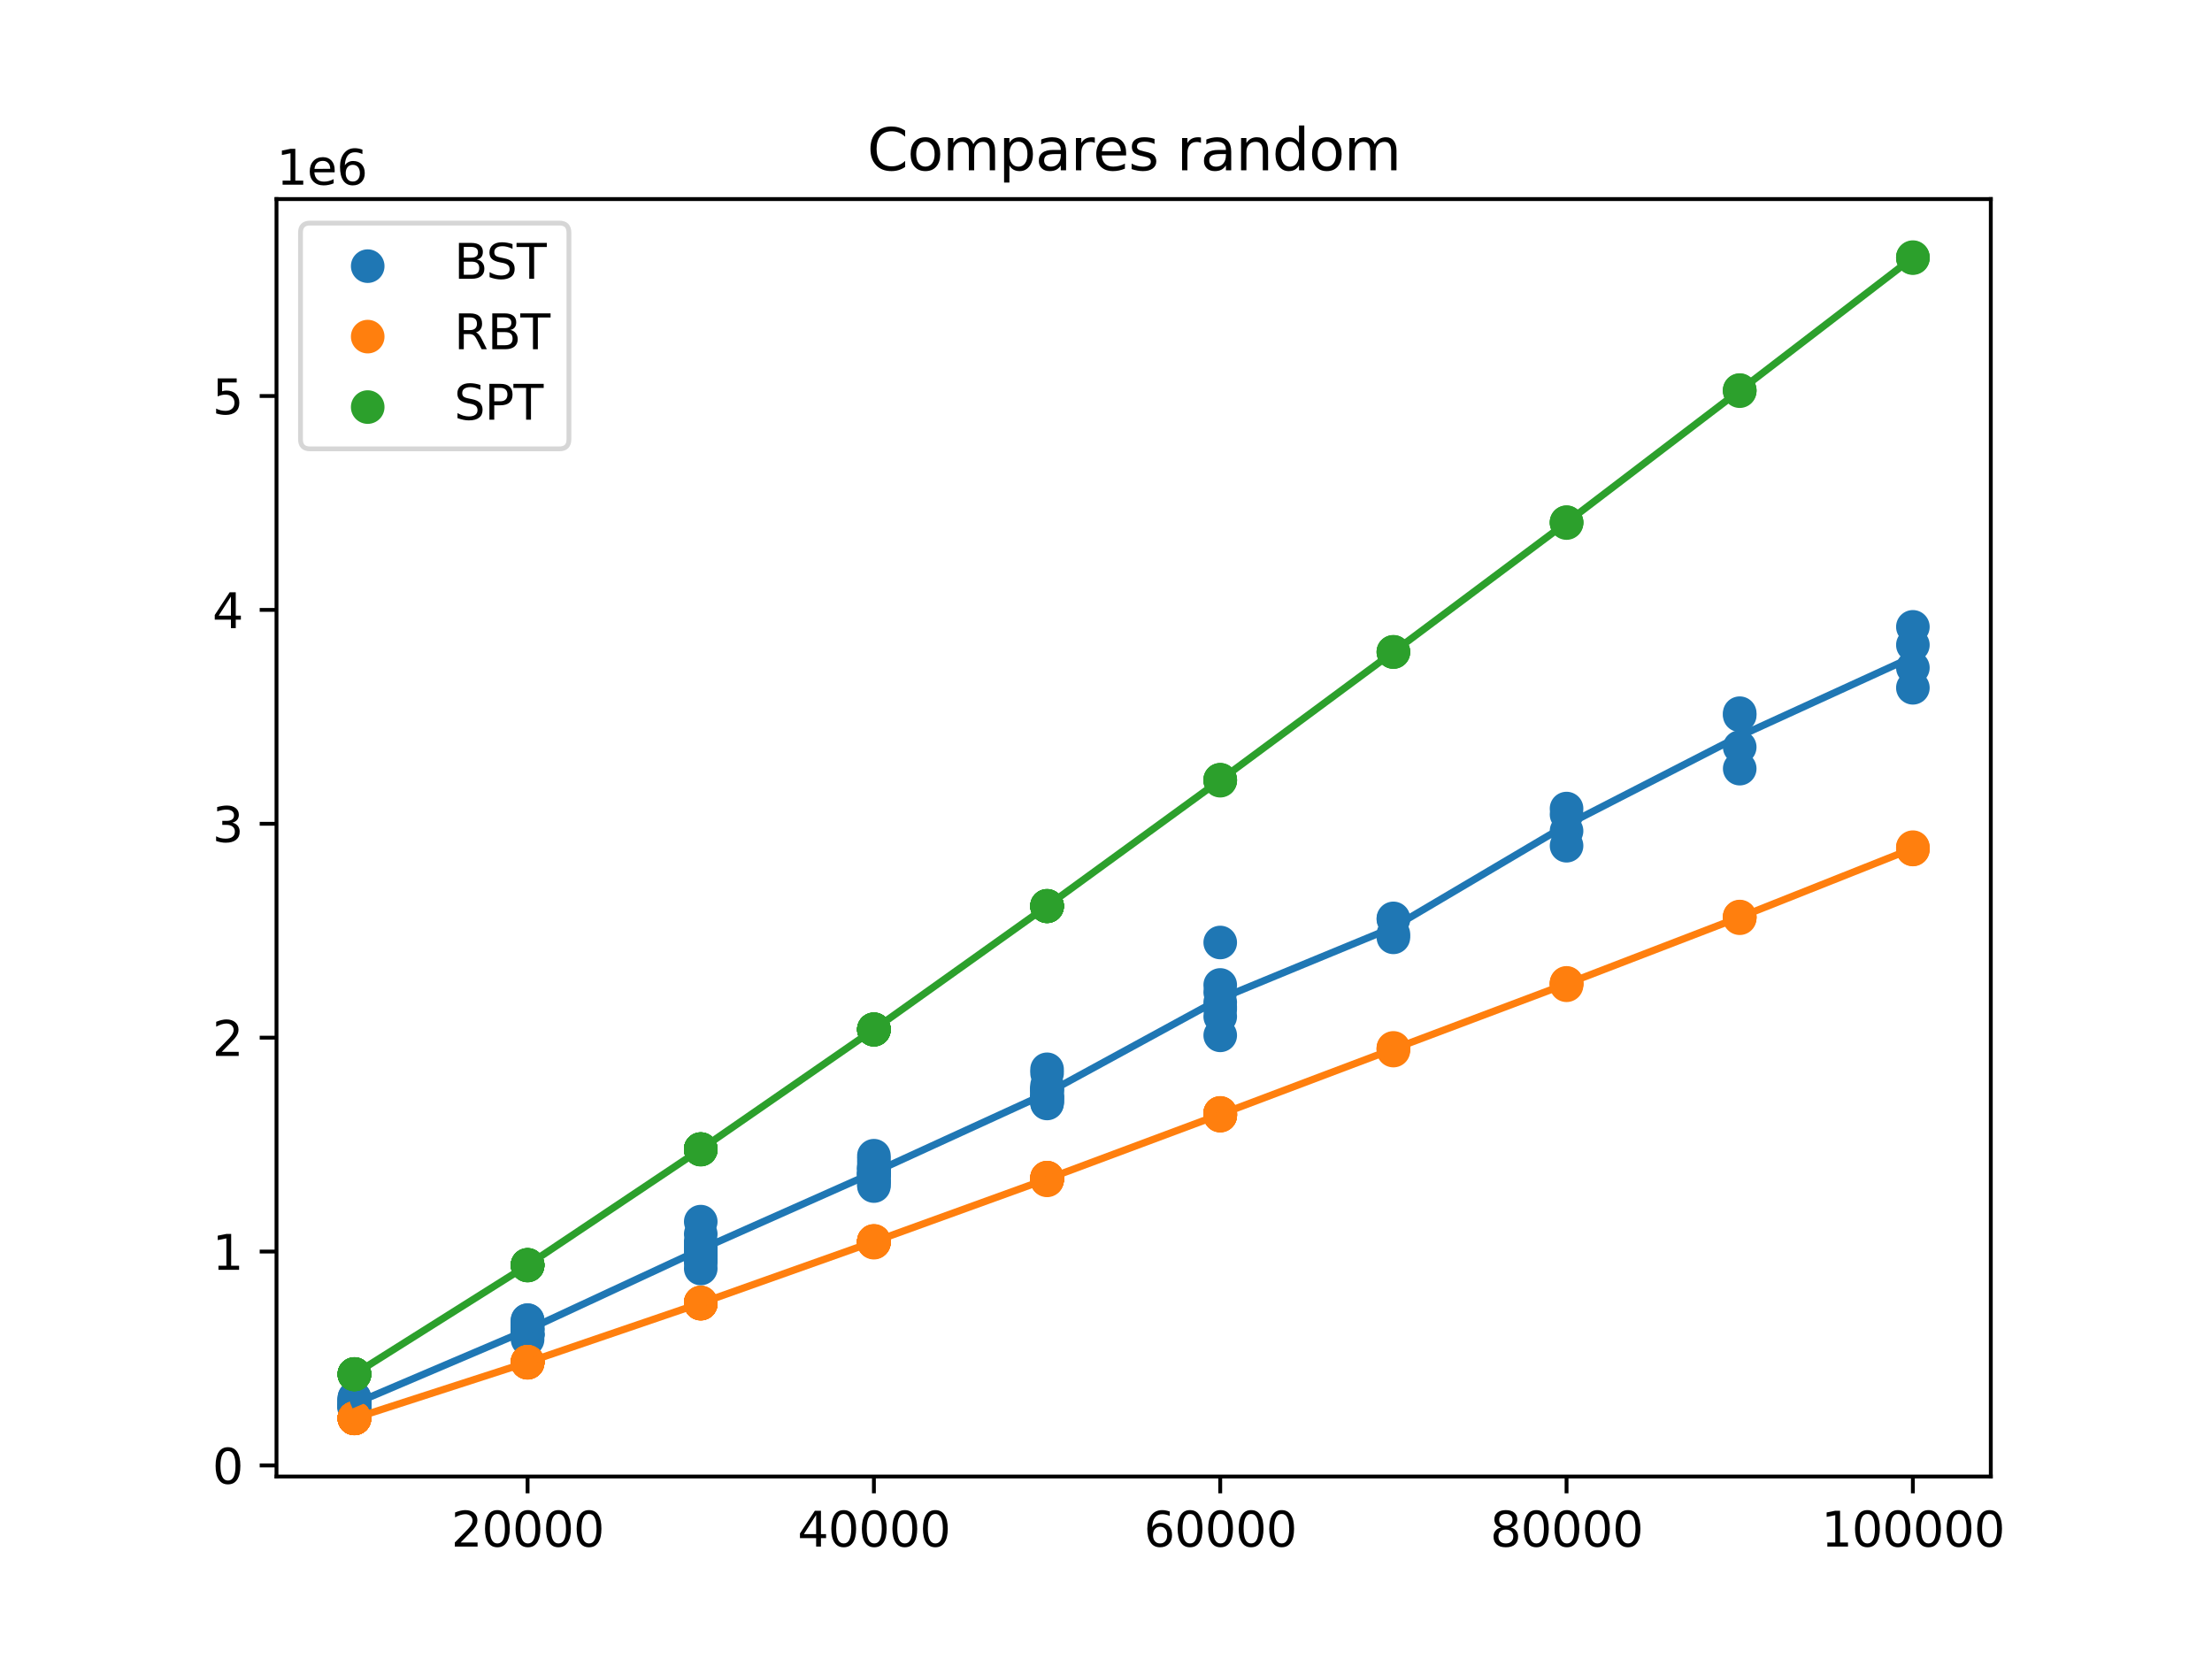 <?xml version="1.0" encoding="utf-8" standalone="no"?>
<!DOCTYPE svg PUBLIC "-//W3C//DTD SVG 1.1//EN"
  "http://www.w3.org/Graphics/SVG/1.1/DTD/svg11.dtd">
<svg xmlns:xlink="http://www.w3.org/1999/xlink" width="460.8pt" height="345.6pt" viewBox="0 0 460.8 345.6" xmlns="http://www.w3.org/2000/svg" version="1.1">
 <defs>
  <style type="text/css">*{stroke-linejoin: round; stroke-linecap: butt}</style>
 </defs>
 <g id="figure_1">
  <g id="patch_1">
   <path d="M 0 345.6 
L 460.8 345.6 
L 460.8 0 
L 0 0 
z
" style="fill: #ffffff"/>
  </g>
  <g id="axes_1">
   <g id="patch_2">
    <path d="M 57.6 307.584 
L 414.72 307.584 
L 414.72 41.472 
L 57.6 41.472 
z
" style="fill: #ffffff"/>
   </g>
   <g id="PathCollection_1">
    <defs>
     <path id="m3f049e6c6f" d="M 0 3 
C 0.796 3 1.559 2.684 2.121 2.121 
C 2.684 1.559 3 0.796 3 0 
C 3 -0.796 2.684 -1.559 2.121 -2.121 
C 1.559 -2.684 0.796 -3 0 -3 
C -0.796 -3 -1.559 -2.684 -2.121 -2.121 
C -2.684 -1.559 -3 -0.796 -3 0 
C -3 0.796 -2.684 1.559 -2.121 2.121 
C -1.559 2.684 -0.796 3 0 3 
z
" style="stroke: #1f77b4"/>
    </defs>
    <g clip-path="url(#p44fe2277cf)">
     <use xlink:href="#m3f049e6c6f" x="73.833" y="291.9" style="fill: #1f77b4; stroke: #1f77b4"/>
     <use xlink:href="#m3f049e6c6f" x="73.833" y="291.627" style="fill: #1f77b4; stroke: #1f77b4"/>
     <use xlink:href="#m3f049e6c6f" x="73.833" y="291.147" style="fill: #1f77b4; stroke: #1f77b4"/>
     <use xlink:href="#m3f049e6c6f" x="73.833" y="292.022" style="fill: #1f77b4; stroke: #1f77b4"/>
     <use xlink:href="#m3f049e6c6f" x="73.833" y="293.498" style="fill: #1f77b4; stroke: #1f77b4"/>
     <use xlink:href="#m3f049e6c6f" x="73.833" y="291.55" style="fill: #1f77b4; stroke: #1f77b4"/>
     <use xlink:href="#m3f049e6c6f" x="73.833" y="293.111" style="fill: #1f77b4; stroke: #1f77b4"/>
     <use xlink:href="#m3f049e6c6f" x="73.833" y="292.772" style="fill: #1f77b4; stroke: #1f77b4"/>
     <use xlink:href="#m3f049e6c6f" x="73.833" y="291.229" style="fill: #1f77b4; stroke: #1f77b4"/>
     <use xlink:href="#m3f049e6c6f" x="73.833" y="292.578" style="fill: #1f77b4; stroke: #1f77b4"/>
     <use xlink:href="#m3f049e6c6f" x="73.833" y="292.882" style="fill: #1f77b4; stroke: #1f77b4"/>
     <use xlink:href="#m3f049e6c6f" x="73.833" y="292.098" style="fill: #1f77b4; stroke: #1f77b4"/>
     <use xlink:href="#m3f049e6c6f" x="73.833" y="293.041" style="fill: #1f77b4; stroke: #1f77b4"/>
     <use xlink:href="#m3f049e6c6f" x="73.833" y="293.312" style="fill: #1f77b4; stroke: #1f77b4"/>
     <use xlink:href="#m3f049e6c6f" x="73.833" y="291.813" style="fill: #1f77b4; stroke: #1f77b4"/>
     <use xlink:href="#m3f049e6c6f" x="73.833" y="293.009" style="fill: #1f77b4; stroke: #1f77b4"/>
     <use xlink:href="#m3f049e6c6f" x="73.833" y="292.948" style="fill: #1f77b4; stroke: #1f77b4"/>
     <use xlink:href="#m3f049e6c6f" x="73.833" y="292.371" style="fill: #1f77b4; stroke: #1f77b4"/>
     <use xlink:href="#m3f049e6c6f" x="73.833" y="292.402" style="fill: #1f77b4; stroke: #1f77b4"/>
     <use xlink:href="#m3f049e6c6f" x="73.833" y="292.936" style="fill: #1f77b4; stroke: #1f77b4"/>
     <use xlink:href="#m3f049e6c6f" x="109.905" y="278.229" style="fill: #1f77b4; stroke: #1f77b4"/>
     <use xlink:href="#m3f049e6c6f" x="109.905" y="276.688" style="fill: #1f77b4; stroke: #1f77b4"/>
     <use xlink:href="#m3f049e6c6f" x="109.905" y="276.857" style="fill: #1f77b4; stroke: #1f77b4"/>
     <use xlink:href="#m3f049e6c6f" x="109.905" y="275.011" style="fill: #1f77b4; stroke: #1f77b4"/>
     <use xlink:href="#m3f049e6c6f" x="109.905" y="278.044" style="fill: #1f77b4; stroke: #1f77b4"/>
     <use xlink:href="#m3f049e6c6f" x="109.905" y="275.393" style="fill: #1f77b4; stroke: #1f77b4"/>
     <use xlink:href="#m3f049e6c6f" x="109.905" y="277.629" style="fill: #1f77b4; stroke: #1f77b4"/>
     <use xlink:href="#m3f049e6c6f" x="109.905" y="277.101" style="fill: #1f77b4; stroke: #1f77b4"/>
     <use xlink:href="#m3f049e6c6f" x="109.905" y="277.11" style="fill: #1f77b4; stroke: #1f77b4"/>
     <use xlink:href="#m3f049e6c6f" x="109.905" y="277.912" style="fill: #1f77b4; stroke: #1f77b4"/>
     <use xlink:href="#m3f049e6c6f" x="109.905" y="277.938" style="fill: #1f77b4; stroke: #1f77b4"/>
     <use xlink:href="#m3f049e6c6f" x="109.905" y="276.686" style="fill: #1f77b4; stroke: #1f77b4"/>
     <use xlink:href="#m3f049e6c6f" x="109.905" y="275.889" style="fill: #1f77b4; stroke: #1f77b4"/>
     <use xlink:href="#m3f049e6c6f" x="109.905" y="278.016" style="fill: #1f77b4; stroke: #1f77b4"/>
     <use xlink:href="#m3f049e6c6f" x="109.905" y="275.848" style="fill: #1f77b4; stroke: #1f77b4"/>
     <use xlink:href="#m3f049e6c6f" x="109.905" y="278.054" style="fill: #1f77b4; stroke: #1f77b4"/>
     <use xlink:href="#m3f049e6c6f" x="109.905" y="278.272" style="fill: #1f77b4; stroke: #1f77b4"/>
     <use xlink:href="#m3f049e6c6f" x="109.905" y="276.074" style="fill: #1f77b4; stroke: #1f77b4"/>
     <use xlink:href="#m3f049e6c6f" x="109.905" y="275.04" style="fill: #1f77b4; stroke: #1f77b4"/>
     <use xlink:href="#m3f049e6c6f" x="109.905" y="279.039" style="fill: #1f77b4; stroke: #1f77b4"/>
     <use xlink:href="#m3f049e6c6f" x="145.978" y="259.464" style="fill: #1f77b4; stroke: #1f77b4"/>
     <use xlink:href="#m3f049e6c6f" x="145.978" y="261.551" style="fill: #1f77b4; stroke: #1f77b4"/>
     <use xlink:href="#m3f049e6c6f" x="145.978" y="264.253" style="fill: #1f77b4; stroke: #1f77b4"/>
     <use xlink:href="#m3f049e6c6f" x="145.978" y="259.987" style="fill: #1f77b4; stroke: #1f77b4"/>
     <use xlink:href="#m3f049e6c6f" x="145.978" y="258.783" style="fill: #1f77b4; stroke: #1f77b4"/>
     <use xlink:href="#m3f049e6c6f" x="145.978" y="262.127" style="fill: #1f77b4; stroke: #1f77b4"/>
     <use xlink:href="#m3f049e6c6f" x="145.978" y="260.882" style="fill: #1f77b4; stroke: #1f77b4"/>
     <use xlink:href="#m3f049e6c6f" x="145.978" y="262.511" style="fill: #1f77b4; stroke: #1f77b4"/>
     <use xlink:href="#m3f049e6c6f" x="145.978" y="261.049" style="fill: #1f77b4; stroke: #1f77b4"/>
     <use xlink:href="#m3f049e6c6f" x="145.978" y="259.395" style="fill: #1f77b4; stroke: #1f77b4"/>
     <use xlink:href="#m3f049e6c6f" x="145.978" y="262.926" style="fill: #1f77b4; stroke: #1f77b4"/>
     <use xlink:href="#m3f049e6c6f" x="145.978" y="257.07" style="fill: #1f77b4; stroke: #1f77b4"/>
     <use xlink:href="#m3f049e6c6f" x="145.978" y="260.544" style="fill: #1f77b4; stroke: #1f77b4"/>
     <use xlink:href="#m3f049e6c6f" x="145.978" y="260.534" style="fill: #1f77b4; stroke: #1f77b4"/>
     <use xlink:href="#m3f049e6c6f" x="145.978" y="260.651" style="fill: #1f77b4; stroke: #1f77b4"/>
     <use xlink:href="#m3f049e6c6f" x="145.978" y="260.754" style="fill: #1f77b4; stroke: #1f77b4"/>
     <use xlink:href="#m3f049e6c6f" x="145.978" y="259.249" style="fill: #1f77b4; stroke: #1f77b4"/>
     <use xlink:href="#m3f049e6c6f" x="145.978" y="258.97" style="fill: #1f77b4; stroke: #1f77b4"/>
     <use xlink:href="#m3f049e6c6f" x="145.978" y="260.359" style="fill: #1f77b4; stroke: #1f77b4"/>
     <use xlink:href="#m3f049e6c6f" x="145.978" y="254.489" style="fill: #1f77b4; stroke: #1f77b4"/>
     <use xlink:href="#m3f049e6c6f" x="182.051" y="244.831" style="fill: #1f77b4; stroke: #1f77b4"/>
     <use xlink:href="#m3f049e6c6f" x="182.051" y="242.268" style="fill: #1f77b4; stroke: #1f77b4"/>
     <use xlink:href="#m3f049e6c6f" x="182.051" y="244.561" style="fill: #1f77b4; stroke: #1f77b4"/>
     <use xlink:href="#m3f049e6c6f" x="182.051" y="241.485" style="fill: #1f77b4; stroke: #1f77b4"/>
     <use xlink:href="#m3f049e6c6f" x="182.051" y="243.967" style="fill: #1f77b4; stroke: #1f77b4"/>
     <use xlink:href="#m3f049e6c6f" x="182.051" y="243.805" style="fill: #1f77b4; stroke: #1f77b4"/>
     <use xlink:href="#m3f049e6c6f" x="182.051" y="243.187" style="fill: #1f77b4; stroke: #1f77b4"/>
     <use xlink:href="#m3f049e6c6f" x="182.051" y="245.951" style="fill: #1f77b4; stroke: #1f77b4"/>
     <use xlink:href="#m3f049e6c6f" x="182.051" y="243.058" style="fill: #1f77b4; stroke: #1f77b4"/>
     <use xlink:href="#m3f049e6c6f" x="182.051" y="247.076" style="fill: #1f77b4; stroke: #1f77b4"/>
     <use xlink:href="#m3f049e6c6f" x="182.051" y="245.822" style="fill: #1f77b4; stroke: #1f77b4"/>
     <use xlink:href="#m3f049e6c6f" x="182.051" y="243.252" style="fill: #1f77b4; stroke: #1f77b4"/>
     <use xlink:href="#m3f049e6c6f" x="182.051" y="240.757" style="fill: #1f77b4; stroke: #1f77b4"/>
     <use xlink:href="#m3f049e6c6f" x="182.051" y="244.504" style="fill: #1f77b4; stroke: #1f77b4"/>
     <use xlink:href="#m3f049e6c6f" x="182.051" y="244.609" style="fill: #1f77b4; stroke: #1f77b4"/>
     <use xlink:href="#m3f049e6c6f" x="182.051" y="244.585" style="fill: #1f77b4; stroke: #1f77b4"/>
     <use xlink:href="#m3f049e6c6f" x="182.051" y="246.762" style="fill: #1f77b4; stroke: #1f77b4"/>
     <use xlink:href="#m3f049e6c6f" x="182.051" y="243.654" style="fill: #1f77b4; stroke: #1f77b4"/>
     <use xlink:href="#m3f049e6c6f" x="182.051" y="246.054" style="fill: #1f77b4; stroke: #1f77b4"/>
     <use xlink:href="#m3f049e6c6f" x="182.051" y="244.538" style="fill: #1f77b4; stroke: #1f77b4"/>
     <use xlink:href="#m3f049e6c6f" x="218.124" y="228.843" style="fill: #1f77b4; stroke: #1f77b4"/>
     <use xlink:href="#m3f049e6c6f" x="218.124" y="226.099" style="fill: #1f77b4; stroke: #1f77b4"/>
     <use xlink:href="#m3f049e6c6f" x="218.124" y="228.044" style="fill: #1f77b4; stroke: #1f77b4"/>
     <use xlink:href="#m3f049e6c6f" x="218.124" y="229.872" style="fill: #1f77b4; stroke: #1f77b4"/>
     <use xlink:href="#m3f049e6c6f" x="218.124" y="227.13" style="fill: #1f77b4; stroke: #1f77b4"/>
     <use xlink:href="#m3f049e6c6f" x="218.124" y="229.514" style="fill: #1f77b4; stroke: #1f77b4"/>
     <use xlink:href="#m3f049e6c6f" x="218.124" y="227.245" style="fill: #1f77b4; stroke: #1f77b4"/>
     <use xlink:href="#m3f049e6c6f" x="218.124" y="222.756" style="fill: #1f77b4; stroke: #1f77b4"/>
     <use xlink:href="#m3f049e6c6f" x="218.124" y="227.007" style="fill: #1f77b4; stroke: #1f77b4"/>
     <use xlink:href="#m3f049e6c6f" x="218.124" y="228.463" style="fill: #1f77b4; stroke: #1f77b4"/>
     <use xlink:href="#m3f049e6c6f" x="218.124" y="223.563" style="fill: #1f77b4; stroke: #1f77b4"/>
     <use xlink:href="#m3f049e6c6f" x="218.124" y="226.622" style="fill: #1f77b4; stroke: #1f77b4"/>
     <use xlink:href="#m3f049e6c6f" x="218.124" y="228.02" style="fill: #1f77b4; stroke: #1f77b4"/>
     <use xlink:href="#m3f049e6c6f" x="218.124" y="228.735" style="fill: #1f77b4; stroke: #1f77b4"/>
     <use xlink:href="#m3f049e6c6f" x="218.124" y="226.912" style="fill: #1f77b4; stroke: #1f77b4"/>
     <use xlink:href="#m3f049e6c6f" x="218.124" y="228.443" style="fill: #1f77b4; stroke: #1f77b4"/>
     <use xlink:href="#m3f049e6c6f" x="218.124" y="229.723" style="fill: #1f77b4; stroke: #1f77b4"/>
     <use xlink:href="#m3f049e6c6f" x="218.124" y="229.196" style="fill: #1f77b4; stroke: #1f77b4"/>
     <use xlink:href="#m3f049e6c6f" x="218.124" y="228.687" style="fill: #1f77b4; stroke: #1f77b4"/>
     <use xlink:href="#m3f049e6c6f" x="218.124" y="229.34" style="fill: #1f77b4; stroke: #1f77b4"/>
     <use xlink:href="#m3f049e6c6f" x="254.196" y="206.699" style="fill: #1f77b4; stroke: #1f77b4"/>
     <use xlink:href="#m3f049e6c6f" x="254.196" y="210.203" style="fill: #1f77b4; stroke: #1f77b4"/>
     <use xlink:href="#m3f049e6c6f" x="254.196" y="215.683" style="fill: #1f77b4; stroke: #1f77b4"/>
     <use xlink:href="#m3f049e6c6f" x="254.196" y="211.766" style="fill: #1f77b4; stroke: #1f77b4"/>
     <use xlink:href="#m3f049e6c6f" x="254.196" y="209.761" style="fill: #1f77b4; stroke: #1f77b4"/>
     <use xlink:href="#m3f049e6c6f" x="254.196" y="205.184" style="fill: #1f77b4; stroke: #1f77b4"/>
     <use xlink:href="#m3f049e6c6f" x="254.196" y="208.799" style="fill: #1f77b4; stroke: #1f77b4"/>
     <use xlink:href="#m3f049e6c6f" x="254.196" y="196.34" style="fill: #1f77b4; stroke: #1f77b4"/>
     <use xlink:href="#m3f049e6c6f" x="290.269" y="191.489" style="fill: #1f77b4; stroke: #1f77b4"/>
     <use xlink:href="#m3f049e6c6f" x="290.269" y="191.317" style="fill: #1f77b4; stroke: #1f77b4"/>
     <use xlink:href="#m3f049e6c6f" x="290.269" y="195.266" style="fill: #1f77b4; stroke: #1f77b4"/>
     <use xlink:href="#m3f049e6c6f" x="290.269" y="194.602" style="fill: #1f77b4; stroke: #1f77b4"/>
     <use xlink:href="#m3f049e6c6f" x="326.342" y="176.181" style="fill: #1f77b4; stroke: #1f77b4"/>
     <use xlink:href="#m3f049e6c6f" x="326.342" y="173.105" style="fill: #1f77b4; stroke: #1f77b4"/>
     <use xlink:href="#m3f049e6c6f" x="326.342" y="169.673" style="fill: #1f77b4; stroke: #1f77b4"/>
     <use xlink:href="#m3f049e6c6f" x="326.342" y="168.437" style="fill: #1f77b4; stroke: #1f77b4"/>
     <use xlink:href="#m3f049e6c6f" x="362.415" y="149.001" style="fill: #1f77b4; stroke: #1f77b4"/>
     <use xlink:href="#m3f049e6c6f" x="362.415" y="155.639" style="fill: #1f77b4; stroke: #1f77b4"/>
     <use xlink:href="#m3f049e6c6f" x="362.415" y="160.123" style="fill: #1f77b4; stroke: #1f77b4"/>
     <use xlink:href="#m3f049e6c6f" x="362.415" y="148.573" style="fill: #1f77b4; stroke: #1f77b4"/>
     <use xlink:href="#m3f049e6c6f" x="398.487" y="134.361" style="fill: #1f77b4; stroke: #1f77b4"/>
     <use xlink:href="#m3f049e6c6f" x="398.487" y="139.097" style="fill: #1f77b4; stroke: #1f77b4"/>
     <use xlink:href="#m3f049e6c6f" x="398.487" y="130.586" style="fill: #1f77b4; stroke: #1f77b4"/>
     <use xlink:href="#m3f049e6c6f" x="398.487" y="143.281" style="fill: #1f77b4; stroke: #1f77b4"/>
    </g>
   </g>
   <g id="PathCollection_2">
    <defs>
     <path id="m120595fb3d" d="M 0 3 
C 0.796 3 1.559 2.684 2.121 2.121 
C 2.684 1.559 3 0.796 3 0 
C 3 -0.796 2.684 -1.559 2.121 -2.121 
C 1.559 -2.684 0.796 -3 0 -3 
C -0.796 -3 -1.559 -2.684 -2.121 -2.121 
C -2.684 -1.559 -3 -0.796 -3 0 
C -3 0.796 -2.684 1.559 -2.121 2.121 
C -1.559 2.684 -0.796 3 0 3 
z
" style="stroke: #ff7f0e"/>
    </defs>
    <g clip-path="url(#p44fe2277cf)">
     <use xlink:href="#m120595fb3d" x="73.833" y="295.407" style="fill: #ff7f0e; stroke: #ff7f0e"/>
     <use xlink:href="#m120595fb3d" x="73.833" y="295.454" style="fill: #ff7f0e; stroke: #ff7f0e"/>
     <use xlink:href="#m120595fb3d" x="73.833" y="295.488" style="fill: #ff7f0e; stroke: #ff7f0e"/>
     <use xlink:href="#m120595fb3d" x="73.833" y="295.451" style="fill: #ff7f0e; stroke: #ff7f0e"/>
     <use xlink:href="#m120595fb3d" x="73.833" y="295.487" style="fill: #ff7f0e; stroke: #ff7f0e"/>
     <use xlink:href="#m120595fb3d" x="73.833" y="295.456" style="fill: #ff7f0e; stroke: #ff7f0e"/>
     <use xlink:href="#m120595fb3d" x="73.833" y="295.473" style="fill: #ff7f0e; stroke: #ff7f0e"/>
     <use xlink:href="#m120595fb3d" x="73.833" y="295.476" style="fill: #ff7f0e; stroke: #ff7f0e"/>
     <use xlink:href="#m120595fb3d" x="73.833" y="295.429" style="fill: #ff7f0e; stroke: #ff7f0e"/>
     <use xlink:href="#m120595fb3d" x="73.833" y="295.42" style="fill: #ff7f0e; stroke: #ff7f0e"/>
     <use xlink:href="#m120595fb3d" x="73.833" y="295.468" style="fill: #ff7f0e; stroke: #ff7f0e"/>
     <use xlink:href="#m120595fb3d" x="73.833" y="295.447" style="fill: #ff7f0e; stroke: #ff7f0e"/>
     <use xlink:href="#m120595fb3d" x="73.833" y="295.416" style="fill: #ff7f0e; stroke: #ff7f0e"/>
     <use xlink:href="#m120595fb3d" x="73.833" y="295.471" style="fill: #ff7f0e; stroke: #ff7f0e"/>
     <use xlink:href="#m120595fb3d" x="73.833" y="295.452" style="fill: #ff7f0e; stroke: #ff7f0e"/>
     <use xlink:href="#m120595fb3d" x="73.833" y="295.431" style="fill: #ff7f0e; stroke: #ff7f0e"/>
     <use xlink:href="#m120595fb3d" x="73.833" y="295.438" style="fill: #ff7f0e; stroke: #ff7f0e"/>
     <use xlink:href="#m120595fb3d" x="73.833" y="295.433" style="fill: #ff7f0e; stroke: #ff7f0e"/>
     <use xlink:href="#m120595fb3d" x="73.833" y="295.468" style="fill: #ff7f0e; stroke: #ff7f0e"/>
     <use xlink:href="#m120595fb3d" x="73.833" y="295.474" style="fill: #ff7f0e; stroke: #ff7f0e"/>
     <use xlink:href="#m120595fb3d" x="109.905" y="283.869" style="fill: #ff7f0e; stroke: #ff7f0e"/>
     <use xlink:href="#m120595fb3d" x="109.905" y="283.775" style="fill: #ff7f0e; stroke: #ff7f0e"/>
     <use xlink:href="#m120595fb3d" x="109.905" y="283.805" style="fill: #ff7f0e; stroke: #ff7f0e"/>
     <use xlink:href="#m120595fb3d" x="109.905" y="283.681" style="fill: #ff7f0e; stroke: #ff7f0e"/>
     <use xlink:href="#m120595fb3d" x="109.905" y="283.714" style="fill: #ff7f0e; stroke: #ff7f0e"/>
     <use xlink:href="#m120595fb3d" x="109.905" y="283.808" style="fill: #ff7f0e; stroke: #ff7f0e"/>
     <use xlink:href="#m120595fb3d" x="109.905" y="283.797" style="fill: #ff7f0e; stroke: #ff7f0e"/>
     <use xlink:href="#m120595fb3d" x="109.905" y="283.799" style="fill: #ff7f0e; stroke: #ff7f0e"/>
     <use xlink:href="#m120595fb3d" x="109.905" y="283.898" style="fill: #ff7f0e; stroke: #ff7f0e"/>
     <use xlink:href="#m120595fb3d" x="109.905" y="283.75" style="fill: #ff7f0e; stroke: #ff7f0e"/>
     <use xlink:href="#m120595fb3d" x="109.905" y="283.774" style="fill: #ff7f0e; stroke: #ff7f0e"/>
     <use xlink:href="#m120595fb3d" x="109.905" y="283.772" style="fill: #ff7f0e; stroke: #ff7f0e"/>
     <use xlink:href="#m120595fb3d" x="109.905" y="283.831" style="fill: #ff7f0e; stroke: #ff7f0e"/>
     <use xlink:href="#m120595fb3d" x="109.905" y="283.802" style="fill: #ff7f0e; stroke: #ff7f0e"/>
     <use xlink:href="#m120595fb3d" x="109.905" y="283.84" style="fill: #ff7f0e; stroke: #ff7f0e"/>
     <use xlink:href="#m120595fb3d" x="109.905" y="283.733" style="fill: #ff7f0e; stroke: #ff7f0e"/>
     <use xlink:href="#m120595fb3d" x="109.905" y="283.771" style="fill: #ff7f0e; stroke: #ff7f0e"/>
     <use xlink:href="#m120595fb3d" x="109.905" y="283.862" style="fill: #ff7f0e; stroke: #ff7f0e"/>
     <use xlink:href="#m120595fb3d" x="109.905" y="283.821" style="fill: #ff7f0e; stroke: #ff7f0e"/>
     <use xlink:href="#m120595fb3d" x="109.905" y="283.667" style="fill: #ff7f0e; stroke: #ff7f0e"/>
     <use xlink:href="#m120595fb3d" x="145.978" y="271.497" style="fill: #ff7f0e; stroke: #ff7f0e"/>
     <use xlink:href="#m120595fb3d" x="145.978" y="271.324" style="fill: #ff7f0e; stroke: #ff7f0e"/>
     <use xlink:href="#m120595fb3d" x="145.978" y="271.55" style="fill: #ff7f0e; stroke: #ff7f0e"/>
     <use xlink:href="#m120595fb3d" x="145.978" y="271.438" style="fill: #ff7f0e; stroke: #ff7f0e"/>
     <use xlink:href="#m120595fb3d" x="145.978" y="271.516" style="fill: #ff7f0e; stroke: #ff7f0e"/>
     <use xlink:href="#m120595fb3d" x="145.978" y="271.5" style="fill: #ff7f0e; stroke: #ff7f0e"/>
     <use xlink:href="#m120595fb3d" x="145.978" y="271.506" style="fill: #ff7f0e; stroke: #ff7f0e"/>
     <use xlink:href="#m120595fb3d" x="145.978" y="271.496" style="fill: #ff7f0e; stroke: #ff7f0e"/>
     <use xlink:href="#m120595fb3d" x="145.978" y="271.44" style="fill: #ff7f0e; stroke: #ff7f0e"/>
     <use xlink:href="#m120595fb3d" x="145.978" y="271.489" style="fill: #ff7f0e; stroke: #ff7f0e"/>
     <use xlink:href="#m120595fb3d" x="145.978" y="271.581" style="fill: #ff7f0e; stroke: #ff7f0e"/>
     <use xlink:href="#m120595fb3d" x="145.978" y="271.543" style="fill: #ff7f0e; stroke: #ff7f0e"/>
     <use xlink:href="#m120595fb3d" x="145.978" y="271.414" style="fill: #ff7f0e; stroke: #ff7f0e"/>
     <use xlink:href="#m120595fb3d" x="145.978" y="271.379" style="fill: #ff7f0e; stroke: #ff7f0e"/>
     <use xlink:href="#m120595fb3d" x="145.978" y="271.456" style="fill: #ff7f0e; stroke: #ff7f0e"/>
     <use xlink:href="#m120595fb3d" x="145.978" y="271.576" style="fill: #ff7f0e; stroke: #ff7f0e"/>
     <use xlink:href="#m120595fb3d" x="145.978" y="271.464" style="fill: #ff7f0e; stroke: #ff7f0e"/>
     <use xlink:href="#m120595fb3d" x="145.978" y="271.518" style="fill: #ff7f0e; stroke: #ff7f0e"/>
     <use xlink:href="#m120595fb3d" x="145.978" y="271.493" style="fill: #ff7f0e; stroke: #ff7f0e"/>
     <use xlink:href="#m120595fb3d" x="145.978" y="271.337" style="fill: #ff7f0e; stroke: #ff7f0e"/>
     <use xlink:href="#m120595fb3d" x="182.051" y="258.69" style="fill: #ff7f0e; stroke: #ff7f0e"/>
     <use xlink:href="#m120595fb3d" x="182.051" y="258.696" style="fill: #ff7f0e; stroke: #ff7f0e"/>
     <use xlink:href="#m120595fb3d" x="182.051" y="258.614" style="fill: #ff7f0e; stroke: #ff7f0e"/>
     <use xlink:href="#m120595fb3d" x="182.051" y="258.693" style="fill: #ff7f0e; stroke: #ff7f0e"/>
     <use xlink:href="#m120595fb3d" x="182.051" y="258.605" style="fill: #ff7f0e; stroke: #ff7f0e"/>
     <use xlink:href="#m120595fb3d" x="182.051" y="258.692" style="fill: #ff7f0e; stroke: #ff7f0e"/>
     <use xlink:href="#m120595fb3d" x="182.051" y="258.738" style="fill: #ff7f0e; stroke: #ff7f0e"/>
     <use xlink:href="#m120595fb3d" x="182.051" y="258.768" style="fill: #ff7f0e; stroke: #ff7f0e"/>
     <use xlink:href="#m120595fb3d" x="182.051" y="258.67" style="fill: #ff7f0e; stroke: #ff7f0e"/>
     <use xlink:href="#m120595fb3d" x="182.051" y="258.492" style="fill: #ff7f0e; stroke: #ff7f0e"/>
     <use xlink:href="#m120595fb3d" x="182.051" y="258.656" style="fill: #ff7f0e; stroke: #ff7f0e"/>
     <use xlink:href="#m120595fb3d" x="182.051" y="258.61" style="fill: #ff7f0e; stroke: #ff7f0e"/>
     <use xlink:href="#m120595fb3d" x="182.051" y="258.87" style="fill: #ff7f0e; stroke: #ff7f0e"/>
     <use xlink:href="#m120595fb3d" x="182.051" y="258.74" style="fill: #ff7f0e; stroke: #ff7f0e"/>
     <use xlink:href="#m120595fb3d" x="182.051" y="258.758" style="fill: #ff7f0e; stroke: #ff7f0e"/>
     <use xlink:href="#m120595fb3d" x="182.051" y="258.601" style="fill: #ff7f0e; stroke: #ff7f0e"/>
     <use xlink:href="#m120595fb3d" x="182.051" y="258.558" style="fill: #ff7f0e; stroke: #ff7f0e"/>
     <use xlink:href="#m120595fb3d" x="182.051" y="258.672" style="fill: #ff7f0e; stroke: #ff7f0e"/>
     <use xlink:href="#m120595fb3d" x="182.051" y="258.565" style="fill: #ff7f0e; stroke: #ff7f0e"/>
     <use xlink:href="#m120595fb3d" x="182.051" y="258.619" style="fill: #ff7f0e; stroke: #ff7f0e"/>
     <use xlink:href="#m120595fb3d" x="218.124" y="245.611" style="fill: #ff7f0e; stroke: #ff7f0e"/>
     <use xlink:href="#m120595fb3d" x="218.124" y="245.653" style="fill: #ff7f0e; stroke: #ff7f0e"/>
     <use xlink:href="#m120595fb3d" x="218.124" y="245.687" style="fill: #ff7f0e; stroke: #ff7f0e"/>
     <use xlink:href="#m120595fb3d" x="218.124" y="245.688" style="fill: #ff7f0e; stroke: #ff7f0e"/>
     <use xlink:href="#m120595fb3d" x="218.124" y="245.326" style="fill: #ff7f0e; stroke: #ff7f0e"/>
     <use xlink:href="#m120595fb3d" x="218.124" y="245.767" style="fill: #ff7f0e; stroke: #ff7f0e"/>
     <use xlink:href="#m120595fb3d" x="218.124" y="245.601" style="fill: #ff7f0e; stroke: #ff7f0e"/>
     <use xlink:href="#m120595fb3d" x="218.124" y="245.632" style="fill: #ff7f0e; stroke: #ff7f0e"/>
     <use xlink:href="#m120595fb3d" x="218.124" y="245.888" style="fill: #ff7f0e; stroke: #ff7f0e"/>
     <use xlink:href="#m120595fb3d" x="218.124" y="245.385" style="fill: #ff7f0e; stroke: #ff7f0e"/>
     <use xlink:href="#m120595fb3d" x="218.124" y="245.725" style="fill: #ff7f0e; stroke: #ff7f0e"/>
     <use xlink:href="#m120595fb3d" x="218.124" y="245.735" style="fill: #ff7f0e; stroke: #ff7f0e"/>
     <use xlink:href="#m120595fb3d" x="218.124" y="245.326" style="fill: #ff7f0e; stroke: #ff7f0e"/>
     <use xlink:href="#m120595fb3d" x="218.124" y="245.651" style="fill: #ff7f0e; stroke: #ff7f0e"/>
     <use xlink:href="#m120595fb3d" x="218.124" y="245.581" style="fill: #ff7f0e; stroke: #ff7f0e"/>
     <use xlink:href="#m120595fb3d" x="218.124" y="245.622" style="fill: #ff7f0e; stroke: #ff7f0e"/>
     <use xlink:href="#m120595fb3d" x="218.124" y="245.625" style="fill: #ff7f0e; stroke: #ff7f0e"/>
     <use xlink:href="#m120595fb3d" x="218.124" y="245.536" style="fill: #ff7f0e; stroke: #ff7f0e"/>
     <use xlink:href="#m120595fb3d" x="218.124" y="245.668" style="fill: #ff7f0e; stroke: #ff7f0e"/>
     <use xlink:href="#m120595fb3d" x="218.124" y="245.383" style="fill: #ff7f0e; stroke: #ff7f0e"/>
     <use xlink:href="#m120595fb3d" x="254.196" y="231.959" style="fill: #ff7f0e; stroke: #ff7f0e"/>
     <use xlink:href="#m120595fb3d" x="254.196" y="232.166" style="fill: #ff7f0e; stroke: #ff7f0e"/>
     <use xlink:href="#m120595fb3d" x="254.196" y="232.422" style="fill: #ff7f0e; stroke: #ff7f0e"/>
     <use xlink:href="#m120595fb3d" x="254.196" y="232.296" style="fill: #ff7f0e; stroke: #ff7f0e"/>
     <use xlink:href="#m120595fb3d" x="254.196" y="231.837" style="fill: #ff7f0e; stroke: #ff7f0e"/>
     <use xlink:href="#m120595fb3d" x="254.196" y="232.205" style="fill: #ff7f0e; stroke: #ff7f0e"/>
     <use xlink:href="#m120595fb3d" x="254.196" y="231.938" style="fill: #ff7f0e; stroke: #ff7f0e"/>
     <use xlink:href="#m120595fb3d" x="254.196" y="232.042" style="fill: #ff7f0e; stroke: #ff7f0e"/>
     <use xlink:href="#m120595fb3d" x="254.196" y="232.217" style="fill: #ff7f0e; stroke: #ff7f0e"/>
     <use xlink:href="#m120595fb3d" x="254.196" y="232.339" style="fill: #ff7f0e; stroke: #ff7f0e"/>
     <use xlink:href="#m120595fb3d" x="254.196" y="232.249" style="fill: #ff7f0e; stroke: #ff7f0e"/>
     <use xlink:href="#m120595fb3d" x="254.196" y="232.308" style="fill: #ff7f0e; stroke: #ff7f0e"/>
     <use xlink:href="#m120595fb3d" x="254.196" y="231.911" style="fill: #ff7f0e; stroke: #ff7f0e"/>
     <use xlink:href="#m120595fb3d" x="254.196" y="232.367" style="fill: #ff7f0e; stroke: #ff7f0e"/>
     <use xlink:href="#m120595fb3d" x="254.196" y="232.288" style="fill: #ff7f0e; stroke: #ff7f0e"/>
     <use xlink:href="#m120595fb3d" x="254.196" y="231.881" style="fill: #ff7f0e; stroke: #ff7f0e"/>
     <use xlink:href="#m120595fb3d" x="290.269" y="218.553" style="fill: #ff7f0e; stroke: #ff7f0e"/>
     <use xlink:href="#m120595fb3d" x="290.269" y="218.853" style="fill: #ff7f0e; stroke: #ff7f0e"/>
     <use xlink:href="#m120595fb3d" x="290.269" y="218.299" style="fill: #ff7f0e; stroke: #ff7f0e"/>
     <use xlink:href="#m120595fb3d" x="290.269" y="218.429" style="fill: #ff7f0e; stroke: #ff7f0e"/>
     <use xlink:href="#m120595fb3d" x="326.342" y="204.869" style="fill: #ff7f0e; stroke: #ff7f0e"/>
     <use xlink:href="#m120595fb3d" x="326.342" y="204.944" style="fill: #ff7f0e; stroke: #ff7f0e"/>
     <use xlink:href="#m120595fb3d" x="326.342" y="204.754" style="fill: #ff7f0e; stroke: #ff7f0e"/>
     <use xlink:href="#m120595fb3d" x="326.342" y="205.247" style="fill: #ff7f0e; stroke: #ff7f0e"/>
     <use xlink:href="#m120595fb3d" x="362.415" y="191.282" style="fill: #ff7f0e; stroke: #ff7f0e"/>
     <use xlink:href="#m120595fb3d" x="362.415" y="191.029" style="fill: #ff7f0e; stroke: #ff7f0e"/>
     <use xlink:href="#m120595fb3d" x="362.415" y="191.054" style="fill: #ff7f0e; stroke: #ff7f0e"/>
     <use xlink:href="#m120595fb3d" x="362.415" y="190.934" style="fill: #ff7f0e; stroke: #ff7f0e"/>
     <use xlink:href="#m120595fb3d" x="398.487" y="176.963" style="fill: #ff7f0e; stroke: #ff7f0e"/>
     <use xlink:href="#m120595fb3d" x="398.487" y="176.484" style="fill: #ff7f0e; stroke: #ff7f0e"/>
     <use xlink:href="#m120595fb3d" x="398.487" y="176.602" style="fill: #ff7f0e; stroke: #ff7f0e"/>
     <use xlink:href="#m120595fb3d" x="398.487" y="176.913" style="fill: #ff7f0e; stroke: #ff7f0e"/>
    </g>
   </g>
   <g id="PathCollection_3">
    <defs>
     <path id="m8d557f2c39" d="M 0 3 
C 0.796 3 1.559 2.684 2.121 2.121 
C 2.684 1.559 3 0.796 3 0 
C 3 -0.796 2.684 -1.559 2.121 -2.121 
C 1.559 -2.684 0.796 -3 0 -3 
C -0.796 -3 -1.559 -2.684 -2.121 -2.121 
C -2.684 -1.559 -3 -0.796 -3 0 
C -3 0.796 -2.684 1.559 -2.121 2.121 
C -1.559 2.684 -0.796 3 0 3 
z
" style="stroke: #2ca02c"/>
    </defs>
    <g clip-path="url(#p44fe2277cf)">
     <use xlink:href="#m8d557f2c39" x="73.833" y="286.3" style="fill: #2ca02c; stroke: #2ca02c"/>
     <use xlink:href="#m8d557f2c39" x="73.833" y="286.239" style="fill: #2ca02c; stroke: #2ca02c"/>
     <use xlink:href="#m8d557f2c39" x="73.833" y="286.339" style="fill: #2ca02c; stroke: #2ca02c"/>
     <use xlink:href="#m8d557f2c39" x="73.833" y="286.252" style="fill: #2ca02c; stroke: #2ca02c"/>
     <use xlink:href="#m8d557f2c39" x="73.833" y="286.218" style="fill: #2ca02c; stroke: #2ca02c"/>
     <use xlink:href="#m8d557f2c39" x="73.833" y="286.297" style="fill: #2ca02c; stroke: #2ca02c"/>
     <use xlink:href="#m8d557f2c39" x="73.833" y="286.289" style="fill: #2ca02c; stroke: #2ca02c"/>
     <use xlink:href="#m8d557f2c39" x="73.833" y="286.249" style="fill: #2ca02c; stroke: #2ca02c"/>
     <use xlink:href="#m8d557f2c39" x="73.833" y="286.277" style="fill: #2ca02c; stroke: #2ca02c"/>
     <use xlink:href="#m8d557f2c39" x="73.833" y="286.233" style="fill: #2ca02c; stroke: #2ca02c"/>
     <use xlink:href="#m8d557f2c39" x="109.905" y="263.503" style="fill: #2ca02c; stroke: #2ca02c"/>
     <use xlink:href="#m8d557f2c39" x="109.905" y="263.474" style="fill: #2ca02c; stroke: #2ca02c"/>
     <use xlink:href="#m8d557f2c39" x="109.905" y="263.537" style="fill: #2ca02c; stroke: #2ca02c"/>
     <use xlink:href="#m8d557f2c39" x="109.905" y="263.623" style="fill: #2ca02c; stroke: #2ca02c"/>
     <use xlink:href="#m8d557f2c39" x="109.905" y="263.557" style="fill: #2ca02c; stroke: #2ca02c"/>
     <use xlink:href="#m8d557f2c39" x="109.905" y="263.494" style="fill: #2ca02c; stroke: #2ca02c"/>
     <use xlink:href="#m8d557f2c39" x="109.905" y="263.553" style="fill: #2ca02c; stroke: #2ca02c"/>
     <use xlink:href="#m8d557f2c39" x="109.905" y="263.635" style="fill: #2ca02c; stroke: #2ca02c"/>
     <use xlink:href="#m8d557f2c39" x="109.905" y="263.594" style="fill: #2ca02c; stroke: #2ca02c"/>
     <use xlink:href="#m8d557f2c39" x="109.905" y="263.536" style="fill: #2ca02c; stroke: #2ca02c"/>
     <use xlink:href="#m8d557f2c39" x="145.978" y="239.379" style="fill: #2ca02c; stroke: #2ca02c"/>
     <use xlink:href="#m8d557f2c39" x="145.978" y="239.402" style="fill: #2ca02c; stroke: #2ca02c"/>
     <use xlink:href="#m8d557f2c39" x="145.978" y="239.495" style="fill: #2ca02c; stroke: #2ca02c"/>
     <use xlink:href="#m8d557f2c39" x="145.978" y="239.452" style="fill: #2ca02c; stroke: #2ca02c"/>
     <use xlink:href="#m8d557f2c39" x="145.978" y="239.377" style="fill: #2ca02c; stroke: #2ca02c"/>
     <use xlink:href="#m8d557f2c39" x="145.978" y="239.425" style="fill: #2ca02c; stroke: #2ca02c"/>
     <use xlink:href="#m8d557f2c39" x="145.978" y="239.386" style="fill: #2ca02c; stroke: #2ca02c"/>
     <use xlink:href="#m8d557f2c39" x="145.978" y="239.402" style="fill: #2ca02c; stroke: #2ca02c"/>
     <use xlink:href="#m8d557f2c39" x="145.978" y="239.44" style="fill: #2ca02c; stroke: #2ca02c"/>
     <use xlink:href="#m8d557f2c39" x="145.978" y="239.379" style="fill: #2ca02c; stroke: #2ca02c"/>
     <use xlink:href="#m8d557f2c39" x="182.051" y="214.485" style="fill: #2ca02c; stroke: #2ca02c"/>
     <use xlink:href="#m8d557f2c39" x="182.051" y="214.441" style="fill: #2ca02c; stroke: #2ca02c"/>
     <use xlink:href="#m8d557f2c39" x="182.051" y="214.465" style="fill: #2ca02c; stroke: #2ca02c"/>
     <use xlink:href="#m8d557f2c39" x="182.051" y="214.381" style="fill: #2ca02c; stroke: #2ca02c"/>
     <use xlink:href="#m8d557f2c39" x="182.051" y="214.456" style="fill: #2ca02c; stroke: #2ca02c"/>
     <use xlink:href="#m8d557f2c39" x="182.051" y="214.461" style="fill: #2ca02c; stroke: #2ca02c"/>
     <use xlink:href="#m8d557f2c39" x="182.051" y="214.539" style="fill: #2ca02c; stroke: #2ca02c"/>
     <use xlink:href="#m8d557f2c39" x="182.051" y="214.487" style="fill: #2ca02c; stroke: #2ca02c"/>
     <use xlink:href="#m8d557f2c39" x="182.051" y="214.441" style="fill: #2ca02c; stroke: #2ca02c"/>
     <use xlink:href="#m8d557f2c39" x="182.051" y="214.434" style="fill: #2ca02c; stroke: #2ca02c"/>
     <use xlink:href="#m8d557f2c39" x="218.124" y="188.768" style="fill: #2ca02c; stroke: #2ca02c"/>
     <use xlink:href="#m8d557f2c39" x="218.124" y="188.708" style="fill: #2ca02c; stroke: #2ca02c"/>
     <use xlink:href="#m8d557f2c39" x="218.124" y="188.79" style="fill: #2ca02c; stroke: #2ca02c"/>
     <use xlink:href="#m8d557f2c39" x="218.124" y="188.763" style="fill: #2ca02c; stroke: #2ca02c"/>
     <use xlink:href="#m8d557f2c39" x="218.124" y="188.794" style="fill: #2ca02c; stroke: #2ca02c"/>
     <use xlink:href="#m8d557f2c39" x="218.124" y="188.812" style="fill: #2ca02c; stroke: #2ca02c"/>
     <use xlink:href="#m8d557f2c39" x="218.124" y="188.795" style="fill: #2ca02c; stroke: #2ca02c"/>
     <use xlink:href="#m8d557f2c39" x="218.124" y="188.741" style="fill: #2ca02c; stroke: #2ca02c"/>
     <use xlink:href="#m8d557f2c39" x="218.124" y="188.718" style="fill: #2ca02c; stroke: #2ca02c"/>
     <use xlink:href="#m8d557f2c39" x="218.124" y="188.684" style="fill: #2ca02c; stroke: #2ca02c"/>
     <use xlink:href="#m8d557f2c39" x="254.196" y="162.512" style="fill: #2ca02c; stroke: #2ca02c"/>
     <use xlink:href="#m8d557f2c39" x="254.196" y="162.44" style="fill: #2ca02c; stroke: #2ca02c"/>
     <use xlink:href="#m8d557f2c39" x="254.196" y="162.45" style="fill: #2ca02c; stroke: #2ca02c"/>
     <use xlink:href="#m8d557f2c39" x="254.196" y="162.634" style="fill: #2ca02c; stroke: #2ca02c"/>
     <use xlink:href="#m8d557f2c39" x="290.269" y="135.834" style="fill: #2ca02c; stroke: #2ca02c"/>
     <use xlink:href="#m8d557f2c39" x="290.269" y="135.781" style="fill: #2ca02c; stroke: #2ca02c"/>
     <use xlink:href="#m8d557f2c39" x="290.269" y="135.828" style="fill: #2ca02c; stroke: #2ca02c"/>
     <use xlink:href="#m8d557f2c39" x="326.342" y="108.959" style="fill: #2ca02c; stroke: #2ca02c"/>
     <use xlink:href="#m8d557f2c39" x="326.342" y="108.82" style="fill: #2ca02c; stroke: #2ca02c"/>
     <use xlink:href="#m8d557f2c39" x="326.342" y="108.776" style="fill: #2ca02c; stroke: #2ca02c"/>
     <use xlink:href="#m8d557f2c39" x="362.415" y="81.265" style="fill: #2ca02c; stroke: #2ca02c"/>
     <use xlink:href="#m8d557f2c39" x="362.415" y="81.313" style="fill: #2ca02c; stroke: #2ca02c"/>
     <use xlink:href="#m8d557f2c39" x="362.415" y="81.487" style="fill: #2ca02c; stroke: #2ca02c"/>
     <use xlink:href="#m8d557f2c39" x="398.487" y="53.769" style="fill: #2ca02c; stroke: #2ca02c"/>
     <use xlink:href="#m8d557f2c39" x="398.487" y="53.568" style="fill: #2ca02c; stroke: #2ca02c"/>
     <use xlink:href="#m8d557f2c39" x="398.487" y="53.682" style="fill: #2ca02c; stroke: #2ca02c"/>
    </g>
   </g>
   <g id="matplotlib.axis_1">
    <g id="xtick_1">
     <g id="line2d_1">
      <defs>
       <path id="m85de6e5399" d="M 0 0 
L 0 3.5 
" style="stroke: #000000; stroke-width: 0.8"/>
      </defs>
      <g>
       <use xlink:href="#m85de6e5399" x="109.905" y="307.584" style="stroke: #000000; stroke-width: 0.8"/>
      </g>
     </g>
     <g id="text_1">
      <!-- 20000 -->
      <g transform="translate(93.999 322.182) scale(0.1 -0.1)">
       <defs>
        <path id="DejaVuSans-32" d="M 1228 531 
L 3431 531 
L 3431 0 
L 469 0 
L 469 531 
Q 828 903 1448 1529 
Q 2069 2156 2228 2338 
Q 2531 2678 2651 2914 
Q 2772 3150 2772 3378 
Q 2772 3750 2511 3984 
Q 2250 4219 1831 4219 
Q 1534 4219 1204 4116 
Q 875 4013 500 3803 
L 500 4441 
Q 881 4594 1212 4672 
Q 1544 4750 1819 4750 
Q 2544 4750 2975 4387 
Q 3406 4025 3406 3419 
Q 3406 3131 3298 2873 
Q 3191 2616 2906 2266 
Q 2828 2175 2409 1742 
Q 1991 1309 1228 531 
z
" transform="scale(0.016)"/>
        <path id="DejaVuSans-30" d="M 2034 4250 
Q 1547 4250 1301 3770 
Q 1056 3291 1056 2328 
Q 1056 1369 1301 889 
Q 1547 409 2034 409 
Q 2525 409 2770 889 
Q 3016 1369 3016 2328 
Q 3016 3291 2770 3770 
Q 2525 4250 2034 4250 
z
M 2034 4750 
Q 2819 4750 3233 4129 
Q 3647 3509 3647 2328 
Q 3647 1150 3233 529 
Q 2819 -91 2034 -91 
Q 1250 -91 836 529 
Q 422 1150 422 2328 
Q 422 3509 836 4129 
Q 1250 4750 2034 4750 
z
" transform="scale(0.016)"/>
       </defs>
       <use xlink:href="#DejaVuSans-32"/>
       <use xlink:href="#DejaVuSans-30" x="63.623"/>
       <use xlink:href="#DejaVuSans-30" x="127.246"/>
       <use xlink:href="#DejaVuSans-30" x="190.869"/>
       <use xlink:href="#DejaVuSans-30" x="254.492"/>
      </g>
     </g>
    </g>
    <g id="xtick_2">
     <g id="line2d_2">
      <g>
       <use xlink:href="#m85de6e5399" x="182.051" y="307.584" style="stroke: #000000; stroke-width: 0.8"/>
      </g>
     </g>
     <g id="text_2">
      <!-- 40000 -->
      <g transform="translate(166.145 322.182) scale(0.1 -0.1)">
       <defs>
        <path id="DejaVuSans-34" d="M 2419 4116 
L 825 1625 
L 2419 1625 
L 2419 4116 
z
M 2253 4666 
L 3047 4666 
L 3047 1625 
L 3713 1625 
L 3713 1100 
L 3047 1100 
L 3047 0 
L 2419 0 
L 2419 1100 
L 313 1100 
L 313 1709 
L 2253 4666 
z
" transform="scale(0.016)"/>
       </defs>
       <use xlink:href="#DejaVuSans-34"/>
       <use xlink:href="#DejaVuSans-30" x="63.623"/>
       <use xlink:href="#DejaVuSans-30" x="127.246"/>
       <use xlink:href="#DejaVuSans-30" x="190.869"/>
       <use xlink:href="#DejaVuSans-30" x="254.492"/>
      </g>
     </g>
    </g>
    <g id="xtick_3">
     <g id="line2d_3">
      <g>
       <use xlink:href="#m85de6e5399" x="254.196" y="307.584" style="stroke: #000000; stroke-width: 0.8"/>
      </g>
     </g>
     <g id="text_3">
      <!-- 60000 -->
      <g transform="translate(238.29 322.182) scale(0.1 -0.1)">
       <defs>
        <path id="DejaVuSans-36" d="M 2113 2584 
Q 1688 2584 1439 2293 
Q 1191 2003 1191 1497 
Q 1191 994 1439 701 
Q 1688 409 2113 409 
Q 2538 409 2786 701 
Q 3034 994 3034 1497 
Q 3034 2003 2786 2293 
Q 2538 2584 2113 2584 
z
M 3366 4563 
L 3366 3988 
Q 3128 4100 2886 4159 
Q 2644 4219 2406 4219 
Q 1781 4219 1451 3797 
Q 1122 3375 1075 2522 
Q 1259 2794 1537 2939 
Q 1816 3084 2150 3084 
Q 2853 3084 3261 2657 
Q 3669 2231 3669 1497 
Q 3669 778 3244 343 
Q 2819 -91 2113 -91 
Q 1303 -91 875 529 
Q 447 1150 447 2328 
Q 447 3434 972 4092 
Q 1497 4750 2381 4750 
Q 2619 4750 2861 4703 
Q 3103 4656 3366 4563 
z
" transform="scale(0.016)"/>
       </defs>
       <use xlink:href="#DejaVuSans-36"/>
       <use xlink:href="#DejaVuSans-30" x="63.623"/>
       <use xlink:href="#DejaVuSans-30" x="127.246"/>
       <use xlink:href="#DejaVuSans-30" x="190.869"/>
       <use xlink:href="#DejaVuSans-30" x="254.492"/>
      </g>
     </g>
    </g>
    <g id="xtick_4">
     <g id="line2d_4">
      <g>
       <use xlink:href="#m85de6e5399" x="326.342" y="307.584" style="stroke: #000000; stroke-width: 0.8"/>
      </g>
     </g>
     <g id="text_4">
      <!-- 80000 -->
      <g transform="translate(310.436 322.182) scale(0.1 -0.1)">
       <defs>
        <path id="DejaVuSans-38" d="M 2034 2216 
Q 1584 2216 1326 1975 
Q 1069 1734 1069 1313 
Q 1069 891 1326 650 
Q 1584 409 2034 409 
Q 2484 409 2743 651 
Q 3003 894 3003 1313 
Q 3003 1734 2745 1975 
Q 2488 2216 2034 2216 
z
M 1403 2484 
Q 997 2584 770 2862 
Q 544 3141 544 3541 
Q 544 4100 942 4425 
Q 1341 4750 2034 4750 
Q 2731 4750 3128 4425 
Q 3525 4100 3525 3541 
Q 3525 3141 3298 2862 
Q 3072 2584 2669 2484 
Q 3125 2378 3379 2068 
Q 3634 1759 3634 1313 
Q 3634 634 3220 271 
Q 2806 -91 2034 -91 
Q 1263 -91 848 271 
Q 434 634 434 1313 
Q 434 1759 690 2068 
Q 947 2378 1403 2484 
z
M 1172 3481 
Q 1172 3119 1398 2916 
Q 1625 2713 2034 2713 
Q 2441 2713 2670 2916 
Q 2900 3119 2900 3481 
Q 2900 3844 2670 4047 
Q 2441 4250 2034 4250 
Q 1625 4250 1398 4047 
Q 1172 3844 1172 3481 
z
" transform="scale(0.016)"/>
       </defs>
       <use xlink:href="#DejaVuSans-38"/>
       <use xlink:href="#DejaVuSans-30" x="63.623"/>
       <use xlink:href="#DejaVuSans-30" x="127.246"/>
       <use xlink:href="#DejaVuSans-30" x="190.869"/>
       <use xlink:href="#DejaVuSans-30" x="254.492"/>
      </g>
     </g>
    </g>
    <g id="xtick_5">
     <g id="line2d_5">
      <g>
       <use xlink:href="#m85de6e5399" x="398.487" y="307.584" style="stroke: #000000; stroke-width: 0.8"/>
      </g>
     </g>
     <g id="text_5">
      <!-- 100000 -->
      <g transform="translate(379.4 322.182) scale(0.1 -0.1)">
       <defs>
        <path id="DejaVuSans-31" d="M 794 531 
L 1825 531 
L 1825 4091 
L 703 3866 
L 703 4441 
L 1819 4666 
L 2450 4666 
L 2450 531 
L 3481 531 
L 3481 0 
L 794 0 
L 794 531 
z
" transform="scale(0.016)"/>
       </defs>
       <use xlink:href="#DejaVuSans-31"/>
       <use xlink:href="#DejaVuSans-30" x="63.623"/>
       <use xlink:href="#DejaVuSans-30" x="127.246"/>
       <use xlink:href="#DejaVuSans-30" x="190.869"/>
       <use xlink:href="#DejaVuSans-30" x="254.492"/>
       <use xlink:href="#DejaVuSans-30" x="318.115"/>
      </g>
     </g>
    </g>
   </g>
   <g id="matplotlib.axis_2">
    <g id="ytick_1">
     <g id="line2d_6">
      <defs>
       <path id="m28d0030a46" d="M 0 0 
L -3.5 0 
" style="stroke: #000000; stroke-width: 0.8"/>
      </defs>
      <g>
       <use xlink:href="#m28d0030a46" x="57.6" y="305.279" style="stroke: #000000; stroke-width: 0.8"/>
      </g>
     </g>
     <g id="text_6">
      <!-- 0 -->
      <g transform="translate(44.237 309.078) scale(0.1 -0.1)">
       <use xlink:href="#DejaVuSans-30"/>
      </g>
     </g>
    </g>
    <g id="ytick_2">
     <g id="line2d_7">
      <g>
       <use xlink:href="#m28d0030a46" x="57.6" y="260.722" style="stroke: #000000; stroke-width: 0.8"/>
      </g>
     </g>
     <g id="text_7">
      <!-- 1 -->
      <g transform="translate(44.237 264.522) scale(0.1 -0.1)">
       <use xlink:href="#DejaVuSans-31"/>
      </g>
     </g>
    </g>
    <g id="ytick_3">
     <g id="line2d_8">
      <g>
       <use xlink:href="#m28d0030a46" x="57.6" y="216.166" style="stroke: #000000; stroke-width: 0.8"/>
      </g>
     </g>
     <g id="text_8">
      <!-- 2 -->
      <g transform="translate(44.237 219.965) scale(0.1 -0.1)">
       <use xlink:href="#DejaVuSans-32"/>
      </g>
     </g>
    </g>
    <g id="ytick_4">
     <g id="line2d_9">
      <g>
       <use xlink:href="#m28d0030a46" x="57.6" y="171.609" style="stroke: #000000; stroke-width: 0.8"/>
      </g>
     </g>
     <g id="text_9">
      <!-- 3 -->
      <g transform="translate(44.237 175.408) scale(0.1 -0.1)">
       <defs>
        <path id="DejaVuSans-33" d="M 2597 2516 
Q 3050 2419 3304 2112 
Q 3559 1806 3559 1356 
Q 3559 666 3084 287 
Q 2609 -91 1734 -91 
Q 1441 -91 1130 -33 
Q 819 25 488 141 
L 488 750 
Q 750 597 1062 519 
Q 1375 441 1716 441 
Q 2309 441 2620 675 
Q 2931 909 2931 1356 
Q 2931 1769 2642 2001 
Q 2353 2234 1838 2234 
L 1294 2234 
L 1294 2753 
L 1863 2753 
Q 2328 2753 2575 2939 
Q 2822 3125 2822 3475 
Q 2822 3834 2567 4026 
Q 2313 4219 1838 4219 
Q 1578 4219 1281 4162 
Q 984 4106 628 3988 
L 628 4550 
Q 988 4650 1302 4700 
Q 1616 4750 1894 4750 
Q 2613 4750 3031 4423 
Q 3450 4097 3450 3541 
Q 3450 3153 3228 2886 
Q 3006 2619 2597 2516 
z
" transform="scale(0.016)"/>
       </defs>
       <use xlink:href="#DejaVuSans-33"/>
      </g>
     </g>
    </g>
    <g id="ytick_5">
     <g id="line2d_10">
      <g>
       <use xlink:href="#m28d0030a46" x="57.6" y="127.052" style="stroke: #000000; stroke-width: 0.8"/>
      </g>
     </g>
     <g id="text_10">
      <!-- 4 -->
      <g transform="translate(44.237 130.851) scale(0.1 -0.1)">
       <use xlink:href="#DejaVuSans-34"/>
      </g>
     </g>
    </g>
    <g id="ytick_6">
     <g id="line2d_11">
      <g>
       <use xlink:href="#m28d0030a46" x="57.6" y="82.496" style="stroke: #000000; stroke-width: 0.8"/>
      </g>
     </g>
     <g id="text_11">
      <!-- 5 -->
      <g transform="translate(44.237 86.295) scale(0.1 -0.1)">
       <defs>
        <path id="DejaVuSans-35" d="M 691 4666 
L 3169 4666 
L 3169 4134 
L 1269 4134 
L 1269 2991 
Q 1406 3038 1543 3061 
Q 1681 3084 1819 3084 
Q 2600 3084 3056 2656 
Q 3513 2228 3513 1497 
Q 3513 744 3044 326 
Q 2575 -91 1722 -91 
Q 1428 -91 1123 -41 
Q 819 9 494 109 
L 494 744 
Q 775 591 1075 516 
Q 1375 441 1709 441 
Q 2250 441 2565 725 
Q 2881 1009 2881 1497 
Q 2881 1984 2565 2268 
Q 2250 2553 1709 2553 
Q 1456 2553 1204 2497 
Q 953 2441 691 2322 
L 691 4666 
z
" transform="scale(0.016)"/>
       </defs>
       <use xlink:href="#DejaVuSans-35"/>
      </g>
     </g>
    </g>
    <g id="text_12">
     <!-- 1e6 -->
     <g transform="translate(57.6 38.472) scale(0.1 -0.1)">
      <defs>
       <path id="DejaVuSans-65" d="M 3597 1894 
L 3597 1613 
L 953 1613 
Q 991 1019 1311 708 
Q 1631 397 2203 397 
Q 2534 397 2845 478 
Q 3156 559 3463 722 
L 3463 178 
Q 3153 47 2828 -22 
Q 2503 -91 2169 -91 
Q 1331 -91 842 396 
Q 353 884 353 1716 
Q 353 2575 817 3079 
Q 1281 3584 2069 3584 
Q 2775 3584 3186 3129 
Q 3597 2675 3597 1894 
z
M 3022 2063 
Q 3016 2534 2758 2815 
Q 2500 3097 2075 3097 
Q 1594 3097 1305 2825 
Q 1016 2553 972 2059 
L 3022 2063 
z
" transform="scale(0.016)"/>
      </defs>
      <use xlink:href="#DejaVuSans-31"/>
      <use xlink:href="#DejaVuSans-65" x="63.623"/>
      <use xlink:href="#DejaVuSans-36" x="125.146"/>
     </g>
    </g>
   </g>
   <g id="line2d_12">
    <path d="M 73.833 292.412 
L 109.905 277.041 
L 145.978 260.277 
L 182.051 244.236 
L 218.124 227.711 
L 254.196 208.054 
L 290.269 193.168 
L 326.342 171.849 
L 362.415 153.334 
L 398.487 136.831 
" clip-path="url(#p44fe2277cf)" style="fill: none; stroke: #1f77b4; stroke-width: 1.5; stroke-linecap: square"/>
   </g>
   <g id="line2d_13">
    <path d="M 73.833 295.452 
L 109.905 283.788 
L 145.978 271.476 
L 182.051 258.665 
L 218.124 245.605 
L 254.196 232.152 
L 290.269 218.534 
L 326.342 204.954 
L 362.415 191.075 
L 398.487 176.741 
" clip-path="url(#p44fe2277cf)" style="fill: none; stroke: #ff7f0e; stroke-width: 1.5; stroke-linecap: square"/>
   </g>
   <g id="line2d_14">
    <path d="M 73.833 286.269 
L 109.905 263.551 
L 145.978 239.414 
L 182.051 214.459 
L 218.124 188.757 
L 254.196 162.509 
L 290.269 135.814 
L 326.342 108.852 
L 362.415 81.355 
L 398.487 53.673 
" clip-path="url(#p44fe2277cf)" style="fill: none; stroke: #2ca02c; stroke-width: 1.5; stroke-linecap: square"/>
   </g>
   <g id="patch_3">
    <path d="M 57.6 307.584 
L 57.6 41.472 
" style="fill: none; stroke: #000000; stroke-width: 0.8; stroke-linejoin: miter; stroke-linecap: square"/>
   </g>
   <g id="patch_4">
    <path d="M 414.72 307.584 
L 414.72 41.472 
" style="fill: none; stroke: #000000; stroke-width: 0.8; stroke-linejoin: miter; stroke-linecap: square"/>
   </g>
   <g id="patch_5">
    <path d="M 57.6 307.584 
L 414.72 307.584 
" style="fill: none; stroke: #000000; stroke-width: 0.8; stroke-linejoin: miter; stroke-linecap: square"/>
   </g>
   <g id="patch_6">
    <path d="M 57.6 41.472 
L 414.72 41.472 
" style="fill: none; stroke: #000000; stroke-width: 0.8; stroke-linejoin: miter; stroke-linecap: square"/>
   </g>
   <g id="text_13">
    <!-- Compares random -->
    <g transform="translate(180.642 35.472) scale(0.12 -0.12)">
     <defs>
      <path id="DejaVuSans-43" d="M 4122 4306 
L 4122 3641 
Q 3803 3938 3442 4084 
Q 3081 4231 2675 4231 
Q 1875 4231 1450 3742 
Q 1025 3253 1025 2328 
Q 1025 1406 1450 917 
Q 1875 428 2675 428 
Q 3081 428 3442 575 
Q 3803 722 4122 1019 
L 4122 359 
Q 3791 134 3420 21 
Q 3050 -91 2638 -91 
Q 1578 -91 968 557 
Q 359 1206 359 2328 
Q 359 3453 968 4101 
Q 1578 4750 2638 4750 
Q 3056 4750 3426 4639 
Q 3797 4528 4122 4306 
z
" transform="scale(0.016)"/>
      <path id="DejaVuSans-6f" d="M 1959 3097 
Q 1497 3097 1228 2736 
Q 959 2375 959 1747 
Q 959 1119 1226 758 
Q 1494 397 1959 397 
Q 2419 397 2687 759 
Q 2956 1122 2956 1747 
Q 2956 2369 2687 2733 
Q 2419 3097 1959 3097 
z
M 1959 3584 
Q 2709 3584 3137 3096 
Q 3566 2609 3566 1747 
Q 3566 888 3137 398 
Q 2709 -91 1959 -91 
Q 1206 -91 779 398 
Q 353 888 353 1747 
Q 353 2609 779 3096 
Q 1206 3584 1959 3584 
z
" transform="scale(0.016)"/>
      <path id="DejaVuSans-6d" d="M 3328 2828 
Q 3544 3216 3844 3400 
Q 4144 3584 4550 3584 
Q 5097 3584 5394 3201 
Q 5691 2819 5691 2113 
L 5691 0 
L 5113 0 
L 5113 2094 
Q 5113 2597 4934 2840 
Q 4756 3084 4391 3084 
Q 3944 3084 3684 2787 
Q 3425 2491 3425 1978 
L 3425 0 
L 2847 0 
L 2847 2094 
Q 2847 2600 2669 2842 
Q 2491 3084 2119 3084 
Q 1678 3084 1418 2786 
Q 1159 2488 1159 1978 
L 1159 0 
L 581 0 
L 581 3500 
L 1159 3500 
L 1159 2956 
Q 1356 3278 1631 3431 
Q 1906 3584 2284 3584 
Q 2666 3584 2933 3390 
Q 3200 3197 3328 2828 
z
" transform="scale(0.016)"/>
      <path id="DejaVuSans-70" d="M 1159 525 
L 1159 -1331 
L 581 -1331 
L 581 3500 
L 1159 3500 
L 1159 2969 
Q 1341 3281 1617 3432 
Q 1894 3584 2278 3584 
Q 2916 3584 3314 3078 
Q 3713 2572 3713 1747 
Q 3713 922 3314 415 
Q 2916 -91 2278 -91 
Q 1894 -91 1617 61 
Q 1341 213 1159 525 
z
M 3116 1747 
Q 3116 2381 2855 2742 
Q 2594 3103 2138 3103 
Q 1681 3103 1420 2742 
Q 1159 2381 1159 1747 
Q 1159 1113 1420 752 
Q 1681 391 2138 391 
Q 2594 391 2855 752 
Q 3116 1113 3116 1747 
z
" transform="scale(0.016)"/>
      <path id="DejaVuSans-61" d="M 2194 1759 
Q 1497 1759 1228 1600 
Q 959 1441 959 1056 
Q 959 750 1161 570 
Q 1363 391 1709 391 
Q 2188 391 2477 730 
Q 2766 1069 2766 1631 
L 2766 1759 
L 2194 1759 
z
M 3341 1997 
L 3341 0 
L 2766 0 
L 2766 531 
Q 2569 213 2275 61 
Q 1981 -91 1556 -91 
Q 1019 -91 701 211 
Q 384 513 384 1019 
Q 384 1609 779 1909 
Q 1175 2209 1959 2209 
L 2766 2209 
L 2766 2266 
Q 2766 2663 2505 2880 
Q 2244 3097 1772 3097 
Q 1472 3097 1187 3025 
Q 903 2953 641 2809 
L 641 3341 
Q 956 3463 1253 3523 
Q 1550 3584 1831 3584 
Q 2591 3584 2966 3190 
Q 3341 2797 3341 1997 
z
" transform="scale(0.016)"/>
      <path id="DejaVuSans-72" d="M 2631 2963 
Q 2534 3019 2420 3045 
Q 2306 3072 2169 3072 
Q 1681 3072 1420 2755 
Q 1159 2438 1159 1844 
L 1159 0 
L 581 0 
L 581 3500 
L 1159 3500 
L 1159 2956 
Q 1341 3275 1631 3429 
Q 1922 3584 2338 3584 
Q 2397 3584 2469 3576 
Q 2541 3569 2628 3553 
L 2631 2963 
z
" transform="scale(0.016)"/>
      <path id="DejaVuSans-73" d="M 2834 3397 
L 2834 2853 
Q 2591 2978 2328 3040 
Q 2066 3103 1784 3103 
Q 1356 3103 1142 2972 
Q 928 2841 928 2578 
Q 928 2378 1081 2264 
Q 1234 2150 1697 2047 
L 1894 2003 
Q 2506 1872 2764 1633 
Q 3022 1394 3022 966 
Q 3022 478 2636 193 
Q 2250 -91 1575 -91 
Q 1294 -91 989 -36 
Q 684 19 347 128 
L 347 722 
Q 666 556 975 473 
Q 1284 391 1588 391 
Q 1994 391 2212 530 
Q 2431 669 2431 922 
Q 2431 1156 2273 1281 
Q 2116 1406 1581 1522 
L 1381 1569 
Q 847 1681 609 1914 
Q 372 2147 372 2553 
Q 372 3047 722 3315 
Q 1072 3584 1716 3584 
Q 2034 3584 2315 3537 
Q 2597 3491 2834 3397 
z
" transform="scale(0.016)"/>
      <path id="DejaVuSans-20" transform="scale(0.016)"/>
      <path id="DejaVuSans-6e" d="M 3513 2113 
L 3513 0 
L 2938 0 
L 2938 2094 
Q 2938 2591 2744 2837 
Q 2550 3084 2163 3084 
Q 1697 3084 1428 2787 
Q 1159 2491 1159 1978 
L 1159 0 
L 581 0 
L 581 3500 
L 1159 3500 
L 1159 2956 
Q 1366 3272 1645 3428 
Q 1925 3584 2291 3584 
Q 2894 3584 3203 3211 
Q 3513 2838 3513 2113 
z
" transform="scale(0.016)"/>
      <path id="DejaVuSans-64" d="M 2906 2969 
L 2906 4863 
L 3481 4863 
L 3481 0 
L 2906 0 
L 2906 525 
Q 2725 213 2448 61 
Q 2172 -91 1784 -91 
Q 1150 -91 751 415 
Q 353 922 353 1747 
Q 353 2572 751 3078 
Q 1150 3584 1784 3584 
Q 2172 3584 2448 3432 
Q 2725 3281 2906 2969 
z
M 947 1747 
Q 947 1113 1208 752 
Q 1469 391 1925 391 
Q 2381 391 2643 752 
Q 2906 1113 2906 1747 
Q 2906 2381 2643 2742 
Q 2381 3103 1925 3103 
Q 1469 3103 1208 2742 
Q 947 2381 947 1747 
z
" transform="scale(0.016)"/>
     </defs>
     <use xlink:href="#DejaVuSans-43"/>
     <use xlink:href="#DejaVuSans-6f" x="69.824"/>
     <use xlink:href="#DejaVuSans-6d" x="131.006"/>
     <use xlink:href="#DejaVuSans-70" x="228.418"/>
     <use xlink:href="#DejaVuSans-61" x="291.895"/>
     <use xlink:href="#DejaVuSans-72" x="353.174"/>
     <use xlink:href="#DejaVuSans-65" x="392.037"/>
     <use xlink:href="#DejaVuSans-73" x="453.561"/>
     <use xlink:href="#DejaVuSans-20" x="505.66"/>
     <use xlink:href="#DejaVuSans-72" x="537.447"/>
     <use xlink:href="#DejaVuSans-61" x="578.561"/>
     <use xlink:href="#DejaVuSans-6e" x="639.84"/>
     <use xlink:href="#DejaVuSans-64" x="703.219"/>
     <use xlink:href="#DejaVuSans-6f" x="766.695"/>
     <use xlink:href="#DejaVuSans-6d" x="827.877"/>
    </g>
   </g>
   <g id="legend_1">
    <g id="patch_7">
     <path d="M 64.6 93.506 
L 116.517 93.506 
Q 118.517 93.506 118.517 91.506 
L 118.517 48.472 
Q 118.517 46.472 116.517 46.472 
L 64.6 46.472 
Q 62.6 46.472 62.6 48.472 
L 62.6 91.506 
Q 62.6 93.506 64.6 93.506 
z
" style="fill: #ffffff; opacity: 0.8; stroke: #cccccc; stroke-linejoin: miter"/>
    </g>
    <g id="PathCollection_4">
     <g>
      <use xlink:href="#m3f049e6c6f" x="76.6" y="55.445" style="fill: #1f77b4; stroke: #1f77b4"/>
     </g>
    </g>
    <g id="text_14">
     <!-- BST -->
     <g transform="translate(94.6 58.07) scale(0.1 -0.1)">
      <defs>
       <path id="DejaVuSans-42" d="M 1259 2228 
L 1259 519 
L 2272 519 
Q 2781 519 3026 730 
Q 3272 941 3272 1375 
Q 3272 1813 3026 2020 
Q 2781 2228 2272 2228 
L 1259 2228 
z
M 1259 4147 
L 1259 2741 
L 2194 2741 
Q 2656 2741 2882 2914 
Q 3109 3088 3109 3444 
Q 3109 3797 2882 3972 
Q 2656 4147 2194 4147 
L 1259 4147 
z
M 628 4666 
L 2241 4666 
Q 2963 4666 3353 4366 
Q 3744 4066 3744 3513 
Q 3744 3084 3544 2831 
Q 3344 2578 2956 2516 
Q 3422 2416 3680 2098 
Q 3938 1781 3938 1306 
Q 3938 681 3513 340 
Q 3088 0 2303 0 
L 628 0 
L 628 4666 
z
" transform="scale(0.016)"/>
       <path id="DejaVuSans-53" d="M 3425 4513 
L 3425 3897 
Q 3066 4069 2747 4153 
Q 2428 4238 2131 4238 
Q 1616 4238 1336 4038 
Q 1056 3838 1056 3469 
Q 1056 3159 1242 3001 
Q 1428 2844 1947 2747 
L 2328 2669 
Q 3034 2534 3370 2195 
Q 3706 1856 3706 1288 
Q 3706 609 3251 259 
Q 2797 -91 1919 -91 
Q 1588 -91 1214 -16 
Q 841 59 441 206 
L 441 856 
Q 825 641 1194 531 
Q 1563 422 1919 422 
Q 2459 422 2753 634 
Q 3047 847 3047 1241 
Q 3047 1584 2836 1778 
Q 2625 1972 2144 2069 
L 1759 2144 
Q 1053 2284 737 2584 
Q 422 2884 422 3419 
Q 422 4038 858 4394 
Q 1294 4750 2059 4750 
Q 2388 4750 2728 4690 
Q 3069 4631 3425 4513 
z
" transform="scale(0.016)"/>
       <path id="DejaVuSans-54" d="M -19 4666 
L 3928 4666 
L 3928 4134 
L 2272 4134 
L 2272 0 
L 1638 0 
L 1638 4134 
L -19 4134 
L -19 4666 
z
" transform="scale(0.016)"/>
      </defs>
      <use xlink:href="#DejaVuSans-42"/>
      <use xlink:href="#DejaVuSans-53" x="66.854"/>
      <use xlink:href="#DejaVuSans-54" x="130.33"/>
     </g>
    </g>
    <g id="PathCollection_5">
     <g>
      <use xlink:href="#m120595fb3d" x="76.6" y="70.124" style="fill: #ff7f0e; stroke: #ff7f0e"/>
     </g>
    </g>
    <g id="text_15">
     <!-- RBT -->
     <g transform="translate(94.6 72.749) scale(0.1 -0.1)">
      <defs>
       <path id="DejaVuSans-52" d="M 2841 2188 
Q 3044 2119 3236 1894 
Q 3428 1669 3622 1275 
L 4263 0 
L 3584 0 
L 2988 1197 
Q 2756 1666 2539 1819 
Q 2322 1972 1947 1972 
L 1259 1972 
L 1259 0 
L 628 0 
L 628 4666 
L 2053 4666 
Q 2853 4666 3247 4331 
Q 3641 3997 3641 3322 
Q 3641 2881 3436 2590 
Q 3231 2300 2841 2188 
z
M 1259 4147 
L 1259 2491 
L 2053 2491 
Q 2509 2491 2742 2702 
Q 2975 2913 2975 3322 
Q 2975 3731 2742 3939 
Q 2509 4147 2053 4147 
L 1259 4147 
z
" transform="scale(0.016)"/>
      </defs>
      <use xlink:href="#DejaVuSans-52"/>
      <use xlink:href="#DejaVuSans-42" x="69.482"/>
      <use xlink:href="#DejaVuSans-54" x="138.086"/>
     </g>
    </g>
    <g id="PathCollection_6">
     <g>
      <use xlink:href="#m8d557f2c39" x="76.6" y="84.802" style="fill: #2ca02c; stroke: #2ca02c"/>
     </g>
    </g>
    <g id="text_16">
     <!-- SPT -->
     <g transform="translate(94.6 87.427) scale(0.1 -0.1)">
      <defs>
       <path id="DejaVuSans-50" d="M 1259 4147 
L 1259 2394 
L 2053 2394 
Q 2494 2394 2734 2622 
Q 2975 2850 2975 3272 
Q 2975 3691 2734 3919 
Q 2494 4147 2053 4147 
L 1259 4147 
z
M 628 4666 
L 2053 4666 
Q 2838 4666 3239 4311 
Q 3641 3956 3641 3272 
Q 3641 2581 3239 2228 
Q 2838 1875 2053 1875 
L 1259 1875 
L 1259 0 
L 628 0 
L 628 4666 
z
" transform="scale(0.016)"/>
      </defs>
      <use xlink:href="#DejaVuSans-53"/>
      <use xlink:href="#DejaVuSans-50" x="63.477"/>
      <use xlink:href="#DejaVuSans-54" x="123.779"/>
     </g>
    </g>
   </g>
  </g>
 </g>
 <defs>
  <clipPath id="p44fe2277cf">
   <rect x="57.6" y="41.472" width="357.12" height="266.112"/>
  </clipPath>
 </defs>
</svg>
